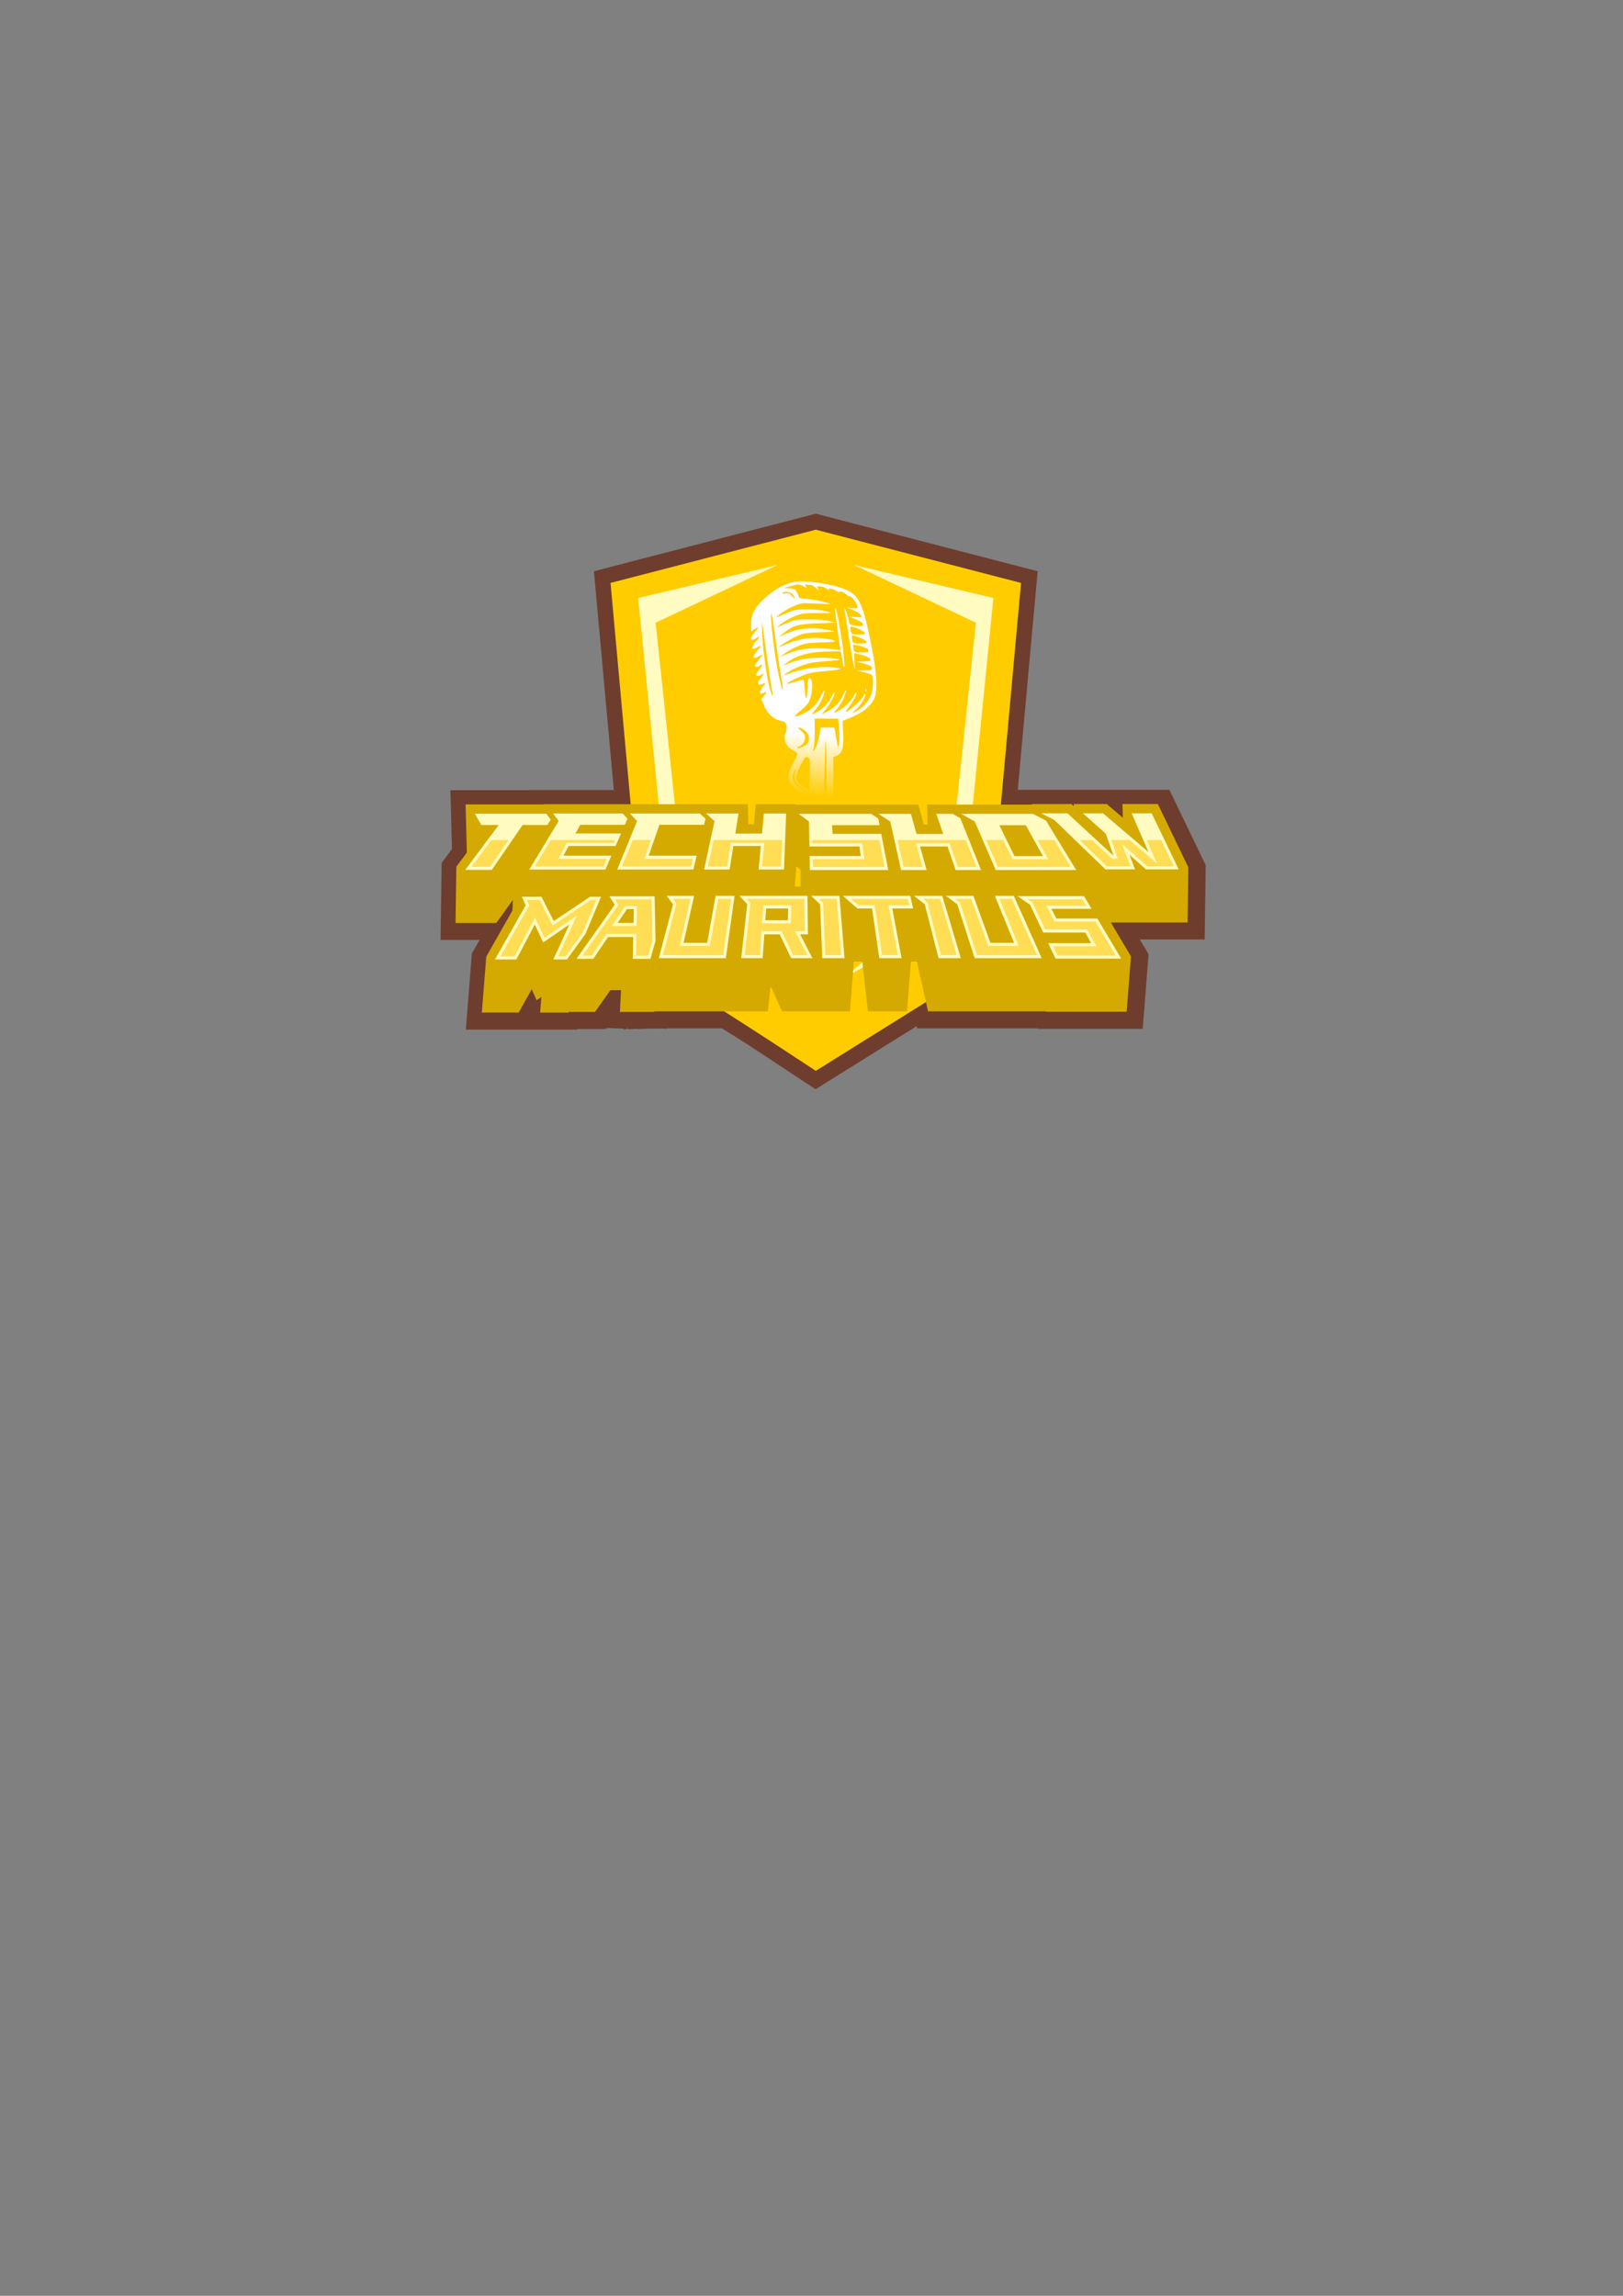 <?xml version="1.0" encoding="UTF-8" standalone="no"?>
<svg
   xmlns:dc="http://purl.org/dc/elements/1.1/"
   xmlns:cc="http://creativecommons.org/ns#"
   xmlns:rdf="http://www.w3.org/1999/02/22-rdf-syntax-ns#"
   xmlns:svg="http://www.w3.org/2000/svg"
   xmlns="http://www.w3.org/2000/svg"
   xmlns:xlink="http://www.w3.org/1999/xlink"
   xmlns:sodipodi="http://sodipodi.sourceforge.net/DTD/sodipodi-0.dtd"
   xmlns:inkscape="http://www.inkscape.org/namespaces/inkscape"
   width="210mm"
   height="297mm"
   viewBox="0 0 210 297"
   version="1.1"
   id="svg8"
   inkscape:version="1.0.2 (e86c8708, 2021-01-15)"
   sodipodi:docname="logo3.svg">
  <rect x="0" y="0" width="210" height="297" fill="#808080" stroke="none"/>
  <defs
     id="defs2">
    <inkscape:path-effect
       effect="offset"
       id="path-effect1390"
       is_visible="true"
       lpeversion="1"
       linejoin_type="miter"
       unit="mm"
       offset="0"
       miter_limit="4"
       attempt_force_join="true"
       update_on_knot_move="true" />
    <inkscape:path-effect
       effect="offset"
       id="path-effect1065"
       is_visible="true"
       lpeversion="1"
       linejoin_type="miter"
       unit="mm"
       offset="2"
       miter_limit="4"
       attempt_force_join="true"
       update_on_knot_move="true" />
    <inkscape:path-effect
       effect="offset"
       id="path-effect1056"
       is_visible="true"
       lpeversion="1"
       linejoin_type="miter"
       unit="mm"
       offset="1.2"
       miter_limit="4"
       attempt_force_join="true"
       update_on_knot_move="true" />
    <linearGradient
       inkscape:collect="always"
       id="linearGradient1023">
      <stop
         style="stop-color:#ffffff;stop-opacity:1;"
         offset="0"
         id="stop1019" />
      <stop
         style="stop-color:#ffffff;stop-opacity:0;"
         offset="1"
         id="stop1021" />
    </linearGradient>
    <inkscape:path-effect
       effect="offset"
       id="path-effect3215"
       is_visible="true"
       lpeversion="1"
       linejoin_type="miter"
       unit="mm"
       offset="-2.865"
       miter_limit="4"
       attempt_force_join="true"
       update_on_knot_move="true" />
    <inkscape:path-effect
       effect="offset"
       id="path-effect3211"
       is_visible="true"
       lpeversion="1"
       linejoin_type="miter"
       unit="mm"
       offset="-3.3"
       miter_limit="4"
       attempt_force_join="true"
       update_on_knot_move="true" />
    <inkscape:path-effect
       effect="offset"
       id="path-effect3187"
       is_visible="true"
       lpeversion="1"
       linejoin_type="miter"
       unit="mm"
       offset="-0.4"
       miter_limit="4"
       attempt_force_join="true"
       update_on_knot_move="true" />
    <inkscape:path-effect
       effect="offset"
       id="path-effect3177"
       is_visible="true"
       lpeversion="1"
       linejoin_type="miter"
       unit="mm"
       offset="1.2"
       miter_limit="4"
       attempt_force_join="true"
       update_on_knot_move="true" />
    <inkscape:path-effect
       effect="perspective-envelope"
       up_left_point="71.846,49.878"
       up_right_point="159.395,49.878"
       down_left_point="58.15,68.779"
       down_right_point="173.09,68.779"
       id="path-effect2245"
       is_visible="true"
       lpeversion="1"
       deform_type="perspective"
       horizontal_mirror="false"
       vertical_mirror="true"
       overflow_perspective="false" />
    <inkscape:path-effect
       effect="perspective-envelope"
       up_left_point="241.08,369.75"
       up_right_point="571.949,369.75"
       down_left_point="241.08,428.488"
       down_right_point="571.949,428.488"
       id="path-effect941"
       is_visible="true"
       lpeversion="1"
       deform_type="perspective"
       horizontal_mirror="false"
       vertical_mirror="true"
       overflow_perspective="false" />
    <linearGradient
       inkscape:collect="always"
       xlink:href="#linearGradient1023"
       id="linearGradient1025"
       x1="107.667"
       y1="95.134"
       x2="106.944"
       y2="103.201"
       gradientUnits="userSpaceOnUse" />
  </defs>
  <sodipodi:namedview
     id="base"
     pagecolor="#ffffff"
     bordercolor="#666666"
     borderopacity="1.0"
     inkscape:pageopacity="0.0"
     inkscape:pageshadow="2"
     inkscape:zoom="1.0836209"
     inkscape:cx="193.67506"
     inkscape:cy="436.70816"
     inkscape:document-units="mm"
     inkscape:current-layer="layer1"
     inkscape:document-rotation="0"
     showgrid="false"
     inkscape:window-width="2560"
     inkscape:window-height="941"
     inkscape:window-x="0"
     inkscape:window-y="25"
     inkscape:window-maximized="0"
     inkscape:snap-bbox="true"
     inkscape:snap-bbox-midpoints="true"
     inkscape:snap-bbox-edge-midpoints="true"
     inkscape:bbox-nodes="true"
     inkscape:bbox-paths="true"
     inkscape:snap-global="false"
     inkscape:lockguides="false" />
  <g
     inkscape:label="Layer 1"
     inkscape:groupmode="layer"
     id="layer1">
    <path
       id="path1046"
       style="opacity:1;fill:#6e3d2e;fill-opacity:1;stroke:none;stroke-width:1.047"
       transform="scale(0.265)"
       d="m 398.32,250.777 -108.33,28.088 9.715,106.787 h -41.316 v 0.111 h -38.453 l 0.746,28.707 -5.035,6.748 -0.545,37.633 h 19.053 l -3.766,6.635 -2.938,37.168 h 28.508 2.119 23.666 l 0.236,-0.309 h 12.904 l 0.361,-0.518 -0.021,0.518 h 0.469 c 0.185,-0.302 0.608,-0.528 1.266,-0.496 l 3.408,0.166 c 1.238,0.035 2.477,0.071 3.715,0.105 0.224,0.104 0.442,0.231 0.658,0.361 0.018,-7e-5 0.036,8e-5 0.055,0 0.316,-9.8e-4 0.729,-0.226 0.947,0.002 0.034,0.035 0.057,0.078 0.082,0.119 0.016,10e-4 0.041,0.004 0.057,0.006 -0.134,-0.121 -0.252,-0.244 -0.295,-0.352 -0.057,-0.141 0.302,0.035 0.453,0.047 0.88,0.074 1.525,0.113 2.186,0.158 0.005,-0.045 0.004,-0.091 0.012,-0.137 0.025,-0.138 0.277,-0.007 0.416,-0.008 0.342,-8.7e-4 0.685,-0.003 1.027,-0.004 0.414,-0.001 0.944,-0.288 1.242,0 0.014,0.013 0.02,0.022 0.033,0.035 0.033,0.008 0.065,0.015 0.092,0.018 6.2e-4,-0.005 9.5e-4,-0.009 0.002,-0.014 0.217,-0.013 0.457,-0.032 0.646,-0.008 1.589,-0.048 3.177,-0.111 4.764,-0.199 h 2.156 c 0.136,-0.013 0.272,-0.031 0.408,-0.039 0.1,-0.006 0.199,0.022 0.299,0.039 h 5.242 v 0.004 c 0.351,0 0.612,0.083 0.824,0.195 h 0.057 l 0.096,-0.303 h 27.01 c 14.555,9.256 0.997,0.197 41.598,27.025 l 4.053,2.678 49.34,-30.789 0.244,1.086 h 23.947 0.818 34.076 l 0.088,0.205 h 51.238 l 2.85,-36.428 -4.289,-7.213 h 1.949 0.943 28.791 l 0.502,-36.23 -17.725,-36.799 h -26.943 -2.879 -14.211 -9.641 -20.359 l 9.707,-106.713 z m -78.416,254.188 -0.168,0.006 c -0.045,0.011 -0.09,0.021 -0.127,0.043 0.099,-0.016 0.197,-0.031 0.295,-0.049 z m 20.24,10.889 c -0.03,0.01 -0.059,0.021 -0.09,0.031 0.07,0.049 0.141,0.098 0.211,0.146 l 0.002,-0.002 c -0.026,-0.037 -0.071,-0.102 -0.123,-0.176 z"
       inkscape:export-xdpi="96"
       inkscape:export-ydpi="96" />
    <path
       id="rect3200"
       style="opacity:1;fill:#ffcc00;fill-opacity:1;stroke:none;stroke-width:1.047"
       transform="scale(0.265)"
       d="m 398.32,258.584 -100.215,25.984 16.938,186.223 c 8.445,2.475 83.277,51.971 83.277,51.971 l 83.277,-51.971 16.938,-186.223 z"
       inkscape:export-xdpi="96"
       inkscape:export-ydpi="96" />
    <path
       id="path3222"
       style="opacity:1;fill:#fffbc1;fill-opacity:1;stroke:none;stroke-width:1"
       transform="scale(0.265)"
       d="m 306.037,501.701 c 0.052,0.109 0.397,0.377 0.781,0.66 0.024,0.002 0.051,0.004 0.074,0.006 -0.378,-0.28 -0.719,-0.546 -0.803,-0.666 -0.005,0.008 -0.06,-0.015 -0.053,0 z"
       inkscape:export-xdpi="96"
       inkscape:export-ydpi="96" />
    <path
       style="opacity:1;fill:#fffbc1;fill-opacity:1;stroke:none;stroke-width:1"
       d="m 417.057,275.83 59.451,28.172 -13.9,131.035 -50.918,42.66 58.139,-33.107 15.213,-152.666 z"
       transform="scale(0.265)"
       id="path3220"
       inkscape:export-xdpi="96"
       inkscape:export-ydpi="96" />
    <path
       style="opacity:1;fill:#fffbc1;fill-opacity:1;stroke:none;stroke-width:1"
       d="m 379.582,275.83 -67.984,16.094 15.146,151.934 c 1.639,0.832 3.291,1.671 5.248,2.725 0,0 -11.611,-8.184 54.883,31.719 C 345.472,441.265 347.311,444.25 347.311,444.25 c -2.516,-2.058 -4.908,-3.972 -7.064,-5.648 -2.329,-1.81 -4.508,-3.427 -6.342,-4.688 L 320.131,304.002 Z"
       transform="scale(0.265)"
       id="path3207"
       inkscape:export-xdpi="96"
       inkscape:export-ydpi="96" />
    <path
       id="path3174"
       style="opacity:1;fill:#d4aa00;fill-opacity:1;stroke:none;stroke-width:0.529;stroke-opacity:0.6"
       d="m 133.521,104.018 0.002,0.068 h -9.896 -0.438 -3.232 l 0.068,2.6 h -0.484 l -0.727,-2.6 h -5.705 -0.645 -9.531 l -0.002,-0.049 h -5.143 l -0.246,2.596 h -0.707 l -0.066,-2.596 h -5.717 -0.891 -9.012 -0.822 -9.963 v 0.029 H 60.244 l 0.162,6.234 -1.359,1.822 -0.105,7.281 h 5.27 l 2.139,-2.975 -0.045,1.357 -3.389,5.973 -0.572,7.234 h 4.768 l 1.691,-3.023 0.623,1.426 0.623,-0.418 -0.16,2.016 h 3.666 l 0.062,-0.082 h 3.369 l 1.994,-2.816 h 1.373 l -0.141,2.816 h 4.43 l 0.025,-0.08 h 9.541 0.316 4.836 L 99.678,127.75 h 0.125 l 1.379,3.082 h 3.613 1.033 4.15 l 0.5,-6.432 h 1.09 l 0.734,6.432 h 5.061 l 0.504,-6.432 h 0.77 l 1.441,6.432 h 4.734 0.217 10.334 l 0.023,0.055 h 10.389 l 0.561,-7.162 -2.605,-4.385 h 4.029 0.25 5.645 l 0.1,-7.143 -3.939,-8.18 h -4.58 l 0.047,1.768 -2.076,-1.768 h -4.277 l 0.008,0.273 -0.297,-0.273 z m -30.492,8.074 0.555,0.416 0.002,1.402 -0.004,0.779 h -0.732 z"
       inkscape:path-effect="#path-effect3177"
       inkscape:original-d="m 134.75187,105.21663 0.016,0.6196 -1.07591,-0.5519 h -9.27282 l 0.0238,0.92656 -0.14211,-0.35554 -0.99477,-0.57102 h -2.11615 l 0.0677,2.60035 h -2.62671 l -0.72606,-2.60035 h -4.20801 l 0.0212,0.80822 -0.0403,-0.20722 -0.92397,-0.601 h -9.37772 l 0.14676,5.67665 1.2578,0.94361 0.005,2.01177 -0.0114,2.50269 -0.0217,1.80971 h 0.1602 l -0.11059,3.33675 1.13016,1.09554 0.0543,6.9727 h 2.882 l 0.44286,-5.67665 -0.17725,-2.19109 1.60817,1.43506 h 1.89601 l 0.73381,6.43268 h 2.88096 l 0.44338,-5.67665 -0.14159,-0.75603 h 1.39629 l 0.21033,-4.97231 h 0.0584 l -0.11058,3.33675 1.36684,1.09554 1.56321,6.9727 h 2.88096 l 0.37879,-4.8519 1.41335,4.8519 h 8.67389 l 0.26406,-3.38584 0.03,0.0677 h 0.69815 l -0.0925,1.37407 0.88109,1.9973 h 8.49819 l 0.44493,-5.67666 -3.08198,-5.18212 h -0.80357 l 0.0537,-1.2609 -0.9741,-1.63763 h -1.05988 l 0.0217,-1.5012 3.72586,3.71192 h 3.83336 l 0.0181,-1.26504 1.3839,1.26504 h 4.24367 l 0.0801,-5.67666 -3.49073,-7.2471 h -2.59313 l 0.0853,3.22616 -3.7884,-3.22616 h -2.60397 l 0.0496,1.88154 -2.03967,-1.88154 z m -43.357037,0.0191 0.143145,5.43119 v 0.001 0.001 l -0.09199,0.42633 -0.116271,-5.18366 -0.74259,-0.67541 h -9.02684 l 0.07907,3.01842 -0.335381,0.82062 -0.0708,-3.15846 -0.615982,-0.68058 h -9.018571 l 0.05478,2.08205 v 5.1e-4 5.2e-4 l -0.321426,0.53071 -0.03928,-1.81538 -0.555522,-0.76843 h -9.260416 l 0.141078,5.41671 -1.378212,1.84589 -0.08165,5.67666 h 3.437515 l 4.171839,-5.80223 h 0.811836 l -0.05219,0.0863 -0.05013,3.52433 h -0.912088 l -0.07131,2.10685 -3.402377,5.99756 -0.448551,5.67615 h 2.765205 l 2.526461,-4.51601 1.015958,2.32182 1.489832,-1.00149 -0.25218,3.19568 h 1.768882 l 1.35961,-1.7968 -0.134877,1.71617 h 2.183847 l 1.994194,-2.81792 h 3.255097 l -0.14056,2.81792 h 2.286683 l 0.732255,-2.3549 0.371552,-5.67664 -0.07597,-3.51607 h 1.429888 l -0.08526,2.57451 -0.849561,3.21635 -0.443383,5.67665 h 8.673888 l 1.381829,-8.06824 0.188096,-5.67665 h -0.284217 l 0.146246,-0.76636 h 3.213763 l -0.0109,0.76636 h -2.425172 l -0.18759,5.67665 0.603582,0.68419 -0.18965,1.7074 -0.443382,5.67665 h 2.770372 l 0.316783,-3.08302 h 1.98798 l 1.37718,3.08302 h 2.76004 l 0.44286,-5.67665 -0.68678,-1.33274 0.10697,-1.75028 -0.0682,-4.98522 h -2.95021 l 0.3452,-4.97645 -0.14779,-5.67665 h -2.88044 l -0.24494,2.59622 h -2.968825 l -0.0682,-2.59622 z"
       inkscape:export-xdpi="96"
       inkscape:export-ydpi="96" />
    <path
       id="path2247"
       style="font-style:normal;font-variant:normal;font-weight:normal;font-stretch:normal;font-size:10.583px;line-height:1.25;font-family:FalconsFont;-inkscape-font-specification:'FalconsFont, Normal';font-variant-ligatures:normal;font-variant-caps:normal;font-variant-numeric:normal;font-variant-east-asian:normal;opacity:1;fill:#fffbc1;fill-opacity:1;stroke:none;stroke-width:0.265"
       d="m 134.711,105.217 1.715,0.869 6.605,6.379 h 3.833 l -0.731,-1.895 2.133,1.895 h 4.244 l -3.49,-7.247 h -2.593 l 2.179,5.01 -5.883,-5.01 h -2.604 l 2.951,2.625 0.996,2.83 h -0.024 l -5.913,-5.456 z m -43.357,0.019 1.1,0.987 -1.351,6.267 h 3.302 l 0.483,-3.044 h 3.554 l -0.287,3.044 h 3.29 l 0.274,-7.254 h -2.88 l -0.244,2.596 h -3.45 l 0.412,-2.596 z m -19.797,5e-4 0.723,0.977 -3.795,6.277 h 9.846 l 0.78,-1.794 h -6.213 l 0.682,-1.25 h 6.075 l 0.707,-1.625 h -5.896 l 0.609,-1.116 h 5.773 l 0.343,-0.788 -0.616,-0.681 z m 9.962,0 0.91,0.986 -2.562,6.267 h 9.846 l 0.43,-1.794 h -6.213 l 1.396,-3.991 h 5.773 l 0.19,-0.794 -0.743,-0.675 z m -20.083,0.03 0.849,1.461 h 2.245 l -4.332,5.802 h 3.438 l 3.988,-5.802 h 3.193 l 0.434,-0.692 -0.555,-0.768 z m 41.899,0.018 1.334,0.978 0.065,3.24 h 6.472 l 0.17,1.24 h -6.617 l 0.036,1.81 h 10.136 l -0.907,-4.678 h -6.281 l -0.086,-1.129 h 6.148 l -0.167,-0.86 -0.923,-0.601 z m 10.322,0 1.534,0.988 1.397,6.28 h 3.306 l -0.852,-3.05 h 3.557 l 1.048,3.05 h 3.294 l -2.681,-6.697 -0.995,-0.571 h -2.116 l 0.894,2.601 h -3.453 l -0.726,-2.601 z m 10.721,0 1.742,0.988 2.719,6.28 h 10.414 l -3.919,-6.405 -1.682,-0.863 z m 4.928,1.472 h 3.423 l 2.219,3.999 h -3.684 z m -43.053,9.133 0.831,1.096 -1.842,6.973 h 8.674 l 1.127,-8.068 h -2.449 l -1.09,6.075 h -3.055 l 1.365,-6.075 z m 9.43,0 1,1.096 -0.775,6.973 h 2.77 l 0.22,-3.083 h 1.988 l 1.474,3.083 h 2.76 l -1.588,-3.083 h 1.008 l -0.067,-4.985 z m 9.265,0 1.165,1.096 0.275,6.973 h 2.882 l -0.653,-8.068 z m 4.107,0 1.885,1.635 h 1.897 l 0.937,6.433 h 2.882 l -1.203,-6.433 h 2.698 l -0.376,-1.635 z m 9.2,0 1.401,1.096 1.783,6.973 h 2.881 l -2.397,-8.068 z m 4.132,0 1.474,1.096 2.252,6.973 h 8.674 l -3.61,-8.068 h -2.449 l 2.477,6.075 h -3.055 l -2.202,-6.075 z m 9.25,0.041 1.631,1.097 1.708,3.612 h 5.449 l 0.763,1.374 h -5.562 l 0.944,1.997 h 8.497 l -3.082,-5.182 h -5.3 l -0.646,-1.261 h 5.196 l -0.974,-1.638 z m -52.793,0.022 0.691,1.098 -4.951,6.988 h 2.184 l 1.905,-2.818 h 3.255 l -0.051,2.818 h 2.287 l 0.658,-2.355 -0.124,-5.731 z m -11.322,0.062 0.5,1.1 -3.974,7.004 h 2.765 l 2.383,-4.516 1.089,2.322 3.38,-2.322 -2.073,4.516 h 1.769 l 2.387,-3.293 2.018,-4.811 h -1.42 l -4.695,3.14 -1.587,-3.14 z m 31.614,1.511 h 2.845 l -0.04,1.526 h -2.914 z m -18.006,0.077 h 0.876 l -0.033,1.788 h -2.057 z"
       inkscape:export-xdpi="96"
       inkscape:export-ydpi="96" />
    <path
       id="path3185"
       style="font-style:normal;font-variant:normal;font-weight:normal;font-stretch:normal;font-size:10.583px;line-height:1.25;font-family:FalconsFont;-inkscape-font-specification:'FalconsFont, Normal';font-variant-ligatures:normal;font-variant-caps:normal;font-variant-numeric:normal;font-variant-east-asian:normal;opacity:1;fill:#ffdd55;fill-opacity:1;stroke:none;stroke-width:0.265"
       d="m 63.58,108.668 -2.582,3.46 h 2.428 l 2.378,-3.46 z m 7.684,0 -2.069,3.421 h 8.875 l 0.431,-0.992 h -6.275 l 1.117,-2.051 h 6.051 l 0.165,-0.378 z m 10.599,0 -1.398,3.421 h 8.935 l 0.236,-0.992 h -6.267 l 0.848,-2.429 z m 10.474,0 -0.737,3.421 h 2.465 l 0.484,-3.043 h 4.334 l -0.287,3.043 h 2.465 l 0.129,-3.421 z m 12.781,0 0.009,0.433 h 6.43 l 0.28,2.043 h -6.668 l 0.02,1.008 h 9.258 l -0.675,-3.484 z m 11.016,0 0.774,3.484 h 2.459 l -0.852,-3.05 h 4.369 l 1.051,3.05 h 2.416 l -1.394,-3.484 z m 11.459,0 1.508,3.484 h 9.438 l -2.132,-3.484 h -2.157 l 1.38,2.488 h -4.614 l -1.218,-2.488 z m 12.082,0 3.516,3.396 h 3.09 l -1.115,-2.887 3.252,2.887 h 3.455 l -1.635,-3.396 h -1.872 l 1.297,2.982 -3.503,-2.982 h -2.375 l 0.845,2.403 h -0.744 l -2.605,-2.403 z m -52.615,7.62 0.463,0.61 -1.76,6.658 h 7.806 l 1.014,-7.268 h -1.653 l -1.091,6.076 h -3.891 l 1.365,-6.076 z m 9.531,0 0.51,0.559 -0.744,6.709 h 1.949 l 0.219,-3.082 h 2.613 l 1.475,3.082 h 1.852 l -1.588,-3.082 h 1.258 l -0.055,-4.186 z m 9.365,0 0.549,0.516 0.268,6.752 h 2.064 l -0.59,-7.268 z m 4.172,0 0.961,0.836 h 2.093 l 0.938,6.432 h 2.055 l -1.205,-6.432 h 2.676 l -0.192,-0.836 z m 9.289,0 0.594,0.465 1.74,6.803 h 2.035 l -2.158,-7.268 z m 4.18,0 0.607,0.451 2.201,6.817 h 7.765 l -3.254,-7.268 h -1.592 l 2.477,6.076 h -3.932 l -2.203,-6.076 z m 9.351,0.041 0.635,0.427 1.648,3.481 h 5.432 l 1.205,2.176 h -5.609 l 0.567,1.197 h 7.541 l -2.607,-4.383 h -5.316 l -1.055,-2.061 h 5.146 l -0.5,-0.838 z m -53.379,0.021 0.447,0.711 -4.656,6.574 h 1.197 l 1.904,-2.818 h 3.877 l -0.053,2.818 h 1.576 l 0.559,-2 -0.113,-5.285 z m -11.424,0.062 0.328,0.721 -3.736,6.584 h 1.838 l 2.645,-5.014 1.23,2.623 4.187,-2.877 -2.419,5.268 h 0.943 l 2.238,-3.09 1.768,-4.215 h -0.696 l -4.969,3.324 -1.682,-3.324 z m 30.619,0.711 h 3.627 l -0.058,2.326 h -3.734 z m -17.844,0.076 h 1.494 l -0.049,2.59 h -3.205 z"
       inkscape:export-xdpi="96"
       inkscape:export-ydpi="96" />
    <path
       style="fill:url(#linearGradient1025);fill-opacity:1;stroke-width:0.155"
       d="m 102.258,116.817 c -3.533,-0.437 -6.033,-1.29 -6.736,-2.297 -0.233,-0.334 -0.321,-0.727 -0.322,-1.438 -5e-4,-0.914 0.037,-1.015 0.579,-1.538 0.323,-0.312 1.021,-0.733 1.579,-0.952 1.359,-0.533 3.918,-1.082 5.548,-1.192 l 1.345,-0.09 0.269,0.997 0.269,0.997 0.021,-4.021 0.021,-4.021 -0.508,-0.229 c -0.703,-0.317 -1.79,-1.198 -2.077,-1.681 -0.383,-0.647 -0.285,-1.379 0.343,-2.549 0.32,-0.596 0.581,-1.174 0.581,-1.285 0,-0.11 -0.228,-0.304 -0.506,-0.429 -0.962,-0.434 -1.377,-1.427 -0.978,-2.342 0.097,-0.224 0.132,-0.618 0.076,-0.876 -0.086,-0.402 -0.199,-0.492 -0.79,-0.631 -0.922,-0.217 -1.657,-0.894 -2.103,-1.939 l -0.368,-0.86 0.341,-0.403 c 0.426,-0.503 0.431,-0.612 0.02,-0.42 -0.177,0.083 -0.364,0.15 -0.415,0.15 -0.218,0 -0.069,-0.569 0.238,-0.91 0.426,-0.473 0.421,-0.592 -0.018,-0.387 -0.626,0.293 -0.767,-0.07 -0.266,-0.686 0.426,-0.523 0.479,-0.857 0.081,-0.509 -0.262,0.229 -0.628,0.218 -0.628,-0.018 0,-0.104 0.186,-0.409 0.413,-0.678 0.404,-0.478 0.439,-0.804 0.049,-0.464 -0.262,0.229 -0.628,0.218 -0.628,-0.017 0,-0.104 0.237,-0.47 0.526,-0.814 l 0.526,-0.625 -0.518,0.234 c -0.285,0.129 -0.559,0.234 -0.61,0.234 -0.251,0 -0.035,-0.528 0.421,-1.031 0.524,-0.578 0.487,-0.722 -0.087,-0.343 -0.761,0.503 -0.815,-0.063 -0.081,-0.842 0.524,-0.555 0.486,-0.696 -0.085,-0.318 -0.695,0.459 -0.818,0.026 -0.2,-0.703 0.66,-0.78 0.689,-0.896 0.138,-0.553 l -0.528,0.328 v -0.987 c 0,-1.278 0.54,-2.244 1.927,-3.447 1.249,-1.084 2.54,-1.771 3.68,-1.96 1.571,-0.26 5.241,0.331 6.874,1.107 1.508,0.717 2.048,1.956 3.059,7.018 0.785,3.932 0.874,6.227 0.278,7.2 -0.566,0.925 -1.456,1.617 -2.793,2.171 l -1.205,0.5 0.09,1.621 c 0.102,1.84 -0.119,2.583 -0.857,2.877 l -0.424,0.169 v 3.035 3.035 l 0.809,0.793 c 0.445,0.436 1.024,1.132 1.287,1.546 0.418,0.659 0.478,0.903 0.478,1.95 0,1.123 0.022,1.196 0.352,1.196 0.634,0 3.526,0.699 4.548,1.1 0.558,0.219 1.256,0.639 1.579,0.952 0.543,0.525 0.579,0.622 0.579,1.553 0,0.792 -0.076,1.093 -0.378,1.486 -0.761,0.992 -3.779,1.952 -7.257,2.307 -1.886,0.193 -5.718,0.156 -7.561,-0.072 z m 7.811,-1.099 c 1.811,-0.22 3.647,-0.654 4.852,-1.146 0.571,-0.233 1.038,-0.448 1.038,-0.477 0,-0.029 -0.62,0.129 -1.378,0.35 -2.505,0.732 -4.13,0.91 -8.337,0.914 -2.417,0.002 -4.298,-0.067 -5.121,-0.188 -0.716,-0.105 -1.338,-0.159 -1.384,-0.12 -0.092,0.081 2.01,0.509 3.322,0.676 1.323,0.169 5.586,0.164 7.008,-0.009 z m -3.097,-11.12 c -0.011,-4.287 -0.068,-8.219 -0.128,-8.737 -0.059,-0.518 -0.156,2.939 -0.215,7.684 -0.059,4.745 -0.072,8.676 -0.029,8.737 0.338,0.478 0.389,-0.574 0.372,-7.684 z m 2.41,4.52 c 0.384,-0.875 -0.206,-2.626 -1.146,-3.397 l -0.414,-0.34 v 1.898 c 0,2.046 -0.005,2.036 0.937,2.056 0.332,0.008 0.559,-0.072 0.623,-0.218 z m 0.431,-2.498 c -0.196,-0.399 -0.55,-0.878 -0.786,-1.065 -0.388,-0.308 -0.378,-0.274 0.106,0.35 0.294,0.38 0.614,0.889 0.711,1.131 0.097,0.242 0.21,0.411 0.251,0.375 0.041,-0.036 -0.085,-0.392 -0.282,-0.791 z m -6.043,-4.694 c -0.823,-0.593 -1.138,-1.227 -0.928,-1.869 0.086,-0.263 0.126,-0.506 0.089,-0.539 -0.038,-0.033 -0.157,0.198 -0.265,0.513 -0.167,0.487 -0.153,0.654 0.095,1.111 0.161,0.296 0.56,0.696 0.888,0.891 0.827,0.491 0.883,0.442 0.121,-0.107 z m 0.859,-3.913 c -0.373,-0.207 -0.441,-0.143 -1.038,0.986 -0.853,1.612 -0.784,2.035 0.46,2.823 l 0.697,0.441 0.046,-2.066 c 0.035,-1.555 -0.006,-2.095 -0.166,-2.184 z m 1.101,-1.761 c 0.131,-0.415 0.286,-1.064 0.345,-1.443 l 0.106,-0.689 h 0.888 0.888 l 0.182,0.979 c 0.1,0.538 0.205,1.142 0.234,1.341 0.043,0.301 0.074,0.27 0.184,-0.185 0.073,-0.301 0.08,-1.166 0.015,-1.921 l -0.118,-1.373 h -1.521 -1.521 v 1.776 c 0,0.977 -0.064,1.931 -0.142,2.121 -0.099,0.239 -0.087,0.314 0.039,0.246 0.1,-0.054 0.289,-0.437 0.42,-0.852 z m -1.311,-0.004 c 0.411,-0.512 0.311,-1.224 -0.239,-1.704 -0.267,-0.233 -0.611,-0.424 -0.765,-0.424 -0.208,0 -0.147,0.108 0.236,0.421 0.382,0.312 0.516,0.549 0.516,0.915 0,0.477 -0.483,1.129 -0.837,1.129 -0.088,0 -0.16,0.062 -0.16,0.137 0,0.231 0.981,-0.142 1.248,-0.475 z m -0.324,-4.002 c 0.986,-0.494 1.645,-1.197 2.174,-2.32 0.235,-0.5 0.383,-0.685 0.385,-0.484 0.006,0.522 -0.607,1.781 -1.161,2.383 -0.611,0.663 -0.456,0.709 0.454,0.134 0.758,-0.48 1.236,-1.018 1.707,-1.924 0.179,-0.345 0.327,-0.553 0.329,-0.464 0.008,0.385 -0.54,1.453 -1.089,2.12 l -0.593,0.721 0.698,-0.342 c 0.912,-0.446 1.736,-1.299 2.14,-2.216 0.39,-0.886 0.439,-0.712 0.088,0.319 -0.139,0.41 -0.513,1.042 -0.829,1.404 -0.317,0.362 -0.534,0.659 -0.482,0.659 0.051,0 0.412,-0.191 0.801,-0.425 0.78,-0.469 1.484,-1.205 1.845,-1.931 0.129,-0.26 0.238,-0.401 0.242,-0.313 0.015,0.357 -0.405,1.186 -0.93,1.834 -0.307,0.379 -0.5,0.689 -0.43,0.689 0.324,0 1.944,-1.425 2.217,-1.95 0.198,-0.381 0.307,-0.485 0.309,-0.295 0.005,0.403 -0.588,1.349 -1.217,1.94 l -0.523,0.492 0.558,-0.275 c 0.828,-0.408 1.659,-1.327 1.937,-2.144 0.258,-0.76 0.326,-2.219 0.117,-2.506 -0.068,-0.093 -0.534,-0.267 -1.035,-0.386 l -0.912,-0.216 0.955,-0.013 c 0.818,-0.011 0.955,-0.052 0.955,-0.286 0,-0.276 -0.377,-0.459 -1.495,-0.724 -0.554,-0.131 -0.537,-0.138 0.374,-0.151 0.746,-0.01 0.955,-0.062 0.955,-0.238 0,-0.231 -0.807,-0.59 -1.658,-0.739 l -0.478,-0.083 0.067,1.14 c 0.059,1.012 0.049,1.067 -0.096,0.487 -0.09,-0.359 -0.391,-2.121 -0.669,-3.915 -0.278,-1.795 -0.539,-3.426 -0.579,-3.625 -0.04,-0.199 0.075,0.029 0.256,0.508 0.181,0.479 0.331,1.001 0.333,1.16 0.008,0.475 0.207,0.607 1.038,0.686 0.683,0.065 0.789,0.04 0.789,-0.187 0,-0.173 -0.298,-0.39 -0.872,-0.636 l -0.872,-0.373 0.789,0.071 c 0.434,0.039 0.789,0.045 0.789,0.013 0,-0.306 -0.354,-0.609 -1.063,-0.908 l -0.847,-0.357 0.706,0.086 c 0.443,0.054 0.706,0.029 0.706,-0.065 0,-0.324 -0.471,-1.099 -0.836,-1.375 -0.244,-0.184 -0.338,-0.211 -0.259,-0.073 0.068,0.12 -0.015,0.08 -0.186,-0.087 -0.416,-0.409 -1.044,-0.702 -1.044,-0.487 0,0.088 -0.197,0.025 -0.438,-0.14 -0.486,-0.334 -1.154,-0.417 -0.957,-0.119 0.066,0.1 -0.066,0.034 -0.292,-0.145 -0.226,-0.179 -0.615,-0.326 -0.863,-0.326 -0.416,0 -0.436,0.026 -0.257,0.326 0.164,0.275 0.127,0.263 -0.235,-0.073 -0.237,-0.219 -0.527,-0.404 -0.646,-0.41 -0.119,-0.006 -0.346,-0.033 -0.506,-0.06 -0.341,-0.057 -0.375,0.082 -0.083,0.345 0.114,0.103 -0.07,0.045 -0.41,-0.128 -0.613,-0.312 -0.625,-0.312 -1.578,-0.052 l -0.96,0.263 0.707,0.048 c 0.584,0.039 0.749,0.12 0.955,0.467 0.137,0.231 0.248,0.511 0.248,0.623 0,0.146 0.321,0.23 1.136,0.296 0.625,0.051 1.578,0.221 2.118,0.379 l 0.981,0.287 -1.963,-0.083 c -1.951,-0.083 -1.969,-0.08 -2.989,0.368 -0.565,0.248 -1.325,0.685 -1.691,0.97 -0.754,0.589 -0.749,0.588 0.83,-0.092 1.088,-0.469 1.263,-0.5 2.74,-0.49 0.978,0.007 1.862,0.098 2.325,0.239 l 0.747,0.228 -1.91,0.014 c -1.744,0.013 -1.997,0.051 -2.906,0.431 -0.548,0.229 -1.295,0.651 -1.661,0.937 l -0.664,0.52 1.246,-0.538 c 1.211,-0.524 1.296,-0.538 3.072,-0.536 1.157,0.002 2.101,0.082 2.574,0.218 l 0.747,0.215 -2.242,0.073 c -2.502,0.081 -3.194,0.275 -4.419,1.24 l -0.647,0.51 1.022,-0.435 c 1.726,-0.735 3.433,-0.856 5.621,-0.4 0.814,0.17 0.79,0.174 -1.257,0.247 -1.953,0.069 -2.156,0.104 -3.155,0.552 -0.869,0.389 -2.654,1.517 -2.065,1.305 0.091,-0.033 0.577,-0.228 1.08,-0.433 1.08,-0.44 2.367,-0.7 3.468,-0.7 1.016,0 2.735,0.299 2.561,0.445 -0.073,0.062 -0.955,0.133 -1.96,0.16 -1.647,0.043 -1.933,0.093 -2.906,0.503 -0.594,0.25 -1.341,0.66 -1.661,0.911 l -0.581,0.456 0.83,-0.362 c 1.428,-0.623 2.78,-0.848 4.558,-0.761 0.873,0.043 1.803,0.125 2.068,0.182 0.273,0.059 0.443,0.047 0.393,-0.026 -0.049,-0.071 -0.135,-0.489 -0.192,-0.927 -0.057,-0.439 -0.145,-1.091 -0.196,-1.45 -0.178,-1.251 -0.213,-1.528 -0.306,-2.393 -0.076,-0.711 -0.062,-0.791 0.077,-0.435 0.268,0.683 0.953,4.93 1.053,6.529 0.089,1.415 -0.03,1.258 -0.304,-0.402 l -0.114,-0.689 -1.111,0.006 c -2.791,0.016 -4.551,0.451 -5.844,1.444 l -0.581,0.446 0.669,-0.282 c 1.354,-0.571 2.591,-0.796 4.313,-0.784 0.913,0.006 1.885,0.074 2.159,0.15 0.428,0.119 0.289,0.154 -0.996,0.247 -0.822,0.06 -1.868,0.167 -2.325,0.239 -0.943,0.148 -2.581,0.815 -3.322,1.352 -0.497,0.361 -0.495,0.36 0.667,-0.06 1.787,-0.646 4.451,-0.909 5.976,-0.59 0.495,0.104 0.496,0.105 0.083,0.188 -0.228,0.046 -1.163,0.151 -2.076,0.234 -1.43,0.13 -1.85,0.234 -3.026,0.754 -1.775,0.784 -2.111,1.126 -0.627,0.638 0.617,-0.203 1.163,-0.332 1.213,-0.288 0.05,0.044 0.126,0.65 0.169,1.347 0.093,1.531 0.332,1.231 0.35,-0.437 0.009,-0.866 0.066,-1.124 0.246,-1.124 0.536,0 0.443,2.186 -0.134,3.161 -0.139,0.235 -0.638,0.729 -1.108,1.099 -1.008,0.791 -0.719,0.91 0.603,0.247 z m 7.891,-2.996 c 0.008,-0.169 0.047,-0.203 0.1,-0.088 0.048,0.105 0.042,0.23 -0.013,0.278 -0.055,0.048 -0.094,-0.037 -0.087,-0.19 z M 99.863,89.109 c -0.097,-0.458 -0.398,-2.438 -0.668,-4.401 -0.271,-1.963 -0.527,-3.797 -0.57,-4.076 -0.043,-0.279 -0.047,0.308 -0.01,1.305 0.078,2.078 0.586,5.723 0.998,7.156 0.337,1.171 0.497,1.181 0.25,0.016 z m 1.25,-1.318 c -0.137,-0.707 -0.441,-2.721 -0.676,-4.476 -0.51,-3.817 -0.768,-5.007 -0.646,-2.973 0.121,2.001 0.679,5.925 1.059,7.446 0.181,0.723 0.329,1.345 0.329,1.382 0,0.037 0.041,0.031 0.091,-0.013 0.05,-0.044 -0.021,-0.658 -0.158,-1.366 z m 11.242,-3.676 c -0.059,-0.196 -0.371,-0.366 -0.979,-0.533 -0.491,-0.135 -0.922,-0.218 -0.958,-0.184 -0.036,0.034 -0.028,0.274 0.017,0.533 0.082,0.469 0.086,0.471 1.044,0.471 0.878,0 0.955,-0.025 0.876,-0.288 z m -0.246,-1.125 c -0.05,-0.229 -1.711,-0.893 -1.864,-0.746 -0.032,0.031 -0.021,0.268 0.024,0.527 0.081,0.465 0.093,0.471 0.989,0.471 0.773,0 0.899,-0.037 0.851,-0.253 z m -0.135,-1.049 c 0,-0.27 -1.714,-1.021 -1.92,-0.841 -0.042,0.036 -0.029,0.272 0.029,0.524 0.102,0.446 0.129,0.458 0.998,0.458 0.491,0 0.893,-0.064 0.893,-0.142 z m -9.365,-5.002 c -0.284,-0.378 -1.136,-0.52 -1.346,-0.224 -0.062,0.088 0.087,0.11 0.39,0.057 0.405,-0.071 0.541,-0.019 0.778,0.297 0.158,0.21 0.324,0.35 0.37,0.31 0.046,-0.04 -0.041,-0.238 -0.192,-0.44 z"
       id="path1009"
       inkscape:path-effect="#path-effect1390"
       inkscape:original-d="m 102.25836,116.81652 c -3.532694,-0.43733 -6.032594,-1.28988 -6.735994,-2.29717 -0.23345,-0.33431 -0.32129,-0.72703 -0.32175,-1.43833 -5e-4,-0.91425 0.0374,-1.01519 0.5787,-1.53837 0.32329,-0.31246 1.02115,-0.73306 1.57905,-0.95169 1.35922,-0.53262 3.917644,-1.0821 5.547904,-1.19152 l 1.34512,-0.0903 0.26945,0.99748 0.26945,0.99749 0.0211,-4.02054 0.0211,-4.02054 -0.50816,-0.22945 c -0.70301,-0.31743 -1.79044,-1.19782 -2.07682,-1.68139 -0.38311,-0.6469 -0.28459,-1.379281 0.34292,-2.549319 0.31971,-0.596108 0.58127,-1.174231 0.58127,-1.28471 0,-0.110487 -0.22751,-0.303608 -0.50558,-0.429175 -0.96195,-0.434357 -1.37655,-1.427204 -0.97811,-2.342281 0.0974,-0.223701 0.13177,-0.617688 0.0763,-0.875525 -0.0863,-0.401616 -0.19947,-0.492019 -0.78985,-0.630831 -0.92171,-0.216714 -1.656914,-0.894436 -2.103304,-1.938842 l -0.36763,-0.860178 0.34111,-0.402863 c 0.42576,-0.502866 0.43093,-0.611808 0.0198,-0.419709 -0.17667,0.08257 -0.36352,0.150121 -0.41518,0.150121 -0.21783,0 -0.0689,-0.568783 0.23819,-0.909682 0.42632,-0.473254 0.42084,-0.592154 -0.0178,-0.387152 -0.62648,0.292764 -0.76707,-0.07046 -0.26553,-0.685979 0.42621,-0.523052 0.4795,-0.856794 0.0813,-0.509087 -0.26198,0.228767 -0.62833,0.218418 -0.62833,-0.01774 0,-0.104144 0.18596,-0.409448 0.41326,-0.678452 0.40415,-0.478337 0.43856,-0.80411 0.049,-0.463946 -0.26181,0.228604 -0.62834,0.21848 -0.62834,-0.01735 0,-0.103927 0.23691,-0.470262 0.52648,-0.81408 l 0.52649,-0.625119 -0.51823,0.234005 c -0.28504,0.128704 -0.55933,0.234006 -0.60953,0.234006 -0.25061,0 -0.035,-0.527879 0.4209,-1.030515 0.52411,-0.577813 0.48739,-0.722036 -0.0873,-0.342548 -0.76107,0.502654 -0.81537,-0.06345 -0.0807,-0.841681 0.52378,-0.55484 0.486,-0.695804 -0.0853,-0.318466 -0.69456,0.458716 -0.81775,0.02637 -0.20037,-0.703125 0.65997,-0.779783 0.68875,-0.895518 0.13753,-0.552788 l -0.52821,0.328432 v -0.986668 c 0,-1.278048 0.53974,-2.243727 1.9267,-3.447099 1.249374,-1.083987 2.540014,-1.771392 3.680474,-1.960251 1.57091,-0.260137 5.24056,0.330808 6.87355,1.106884 1.50788,0.716618 2.04797,1.955757 3.05888,7.018015 0.78517,3.931832 0.87388,6.227122 0.27828,7.200403 -0.56589,0.924757 -1.45614,1.61686 -2.79259,2.171057 l -1.20523,0.49978 0.0901,1.621255 c 0.10217,1.839872 -0.11935,2.583307 -0.85723,2.876867 l -0.42383,0.168628 v 3.035118 3.03512 l 0.80895,0.79252 c 0.44492,0.43589 1.02411,1.13155 1.28711,1.54593 0.41847,0.65936 0.47816,0.90277 0.47816,1.94982 0,1.12261 0.0217,1.1964 0.35239,1.1964 0.63433,0 3.52561,0.69909 4.54761,1.09957 0.55789,0.21862 1.25577,0.63922 1.57904,0.95168 0.54291,0.52472 0.57932,0.62235 0.57932,1.55318 0,0.79232 -0.0764,1.09296 -0.37792,1.48602 -0.76118,0.99246 -3.77894,1.95168 -7.25735,2.30682 -1.88589,0.19254 -5.71831,0.15597 -7.56095,-0.0721 z m 7.81121,-1.09917 c 1.8114,-0.22 3.64699,-0.65353 4.85231,-1.14601 0.57089,-0.23326 1.03799,-0.4478 1.03799,-0.47674 0,-0.0289 -0.62018,0.12852 -1.37818,0.34989 -2.5051,0.73165 -4.12956,0.90965 -8.33744,0.91356 -2.4167,0.002 -4.29781,-0.0668 -5.12109,-0.188 -0.7157,-0.10535 -1.33829,-0.15924 -1.38353,-0.11973 -0.0923,0.0806 2.00994,0.50851 3.32219,0.67617 1.32337,0.16908 5.58608,0.16352 7.00775,-0.009 z m -3.09738,-11.12032 c -0.0106,-4.28711 -0.0681,-8.21892 -0.12762,-8.737358 -0.0594,-0.518443 -0.15642,2.939284 -0.21535,7.683848 -0.0589,4.74455 -0.0718,8.67635 -0.0286,8.73735 0.33847,0.47821 0.38934,-0.5735 0.37163,-7.68384 z m 2.40979,4.51996 c 0.38441,-0.87474 -0.20629,-2.62621 -1.14559,-3.39673 l -0.41439,-0.33993 v 1.89843 c 0,2.04645 -0.005,2.03551 0.93719,2.05617 0.33182,0.008 0.55872,-0.0721 0.62279,-0.21794 z m 0.4311,-2.49761 c -0.19642,-0.3987 -0.55012,-0.87816 -0.78599,-1.06546 -0.38767,-0.30786 -0.37751,-0.27425 0.10579,0.34997 0.29404,0.3798 0.61381,0.88888 0.71059,1.1313 0.0968,0.24242 0.20989,0.41114 0.25135,0.37492 0.0414,-0.0362 -0.0853,-0.39204 -0.28174,-0.79073 z m -6.0428,-4.69434 c -0.82336,-0.59262 -1.13834,-1.22747 -0.92753,-1.86935 0.0864,-0.263367 0.12637,-0.505829 0.0886,-0.538819 -0.0378,-0.03299 -0.15721,0.198016 -0.26541,0.513349 -0.16709,0.48696 -0.15273,0.65428 0.0952,1.11061 0.16059,0.29551 0.56022,0.69645 0.88807,0.89097 0.82743,0.49096 0.88314,0.4418 0.121,-0.10676 z m 0.85944,-3.913013 c -0.37307,-0.206725 -0.44053,-0.142629 -1.0377,0.98596 -0.8531,1.612263 -0.78413,2.035123 0.46031,2.822743 l 0.69721,0.44127 0.0462,-2.06616 c 0.0349,-1.555411 -0.006,-2.095239 -0.16607,-2.183813 z m 1.10106,-1.76094 c 0.13104,-0.414676 0.28607,-1.06394 0.34452,-1.442799 l 0.10626,-0.688837 h 0.88818 0.88818 l 0.18212,0.978871 c 0.1002,0.538383 0.20528,1.142023 0.2336,1.341422 0.0427,0.301389 0.0739,0.270099 0.1845,-0.185489 0.0732,-0.301417 0.08,-1.166085 0.0151,-1.921488 l -0.11788,-1.373465 h -1.52073 -1.52074 v 1.776478 c 0,0.977061 -0.0641,1.931475 -0.14235,2.120926 -0.0988,0.239072 -0.0868,0.31445 0.0393,0.246397 0.0999,-0.05395 0.28891,-0.437333 0.41993,-0.852016 z m -1.3108,-0.0039 c 0.41073,-0.512036 0.31089,-1.224013 -0.23894,-1.704128 -0.267,-0.233146 -0.61122,-0.423901 -0.76491,-0.423901 -0.20759,0 -0.14681,0.108211 0.23634,0.420732 0.38199,0.31158 0.51579,0.549028 0.51579,0.915275 0,0.477116 -0.4833,1.129307 -0.83686,1.129307 -0.0878,0 -0.15961,0.06186 -0.15961,0.137475 0,0.231199 0.9813,-0.14204 1.24819,-0.474754 z m -0.32362,-4.002409 c 0.98633,-0.493998 1.64499,-1.196773 2.174,-2.319623 0.23548,-0.499828 0.38271,-0.684997 0.38514,-0.484397 0.006,0.521724 -0.60719,1.78066 -1.16108,2.382508 -0.61058,0.663422 -0.45577,0.708953 0.45397,0.133512 0.75817,-0.479572 1.23583,-1.018045 1.70661,-1.923856 0.17918,-0.344775 0.32743,-0.553496 0.32943,-0.463824 0.008,0.384651 -0.54,1.452718 -1.08877,2.119697 l -0.59305,0.720813 0.69834,-0.341626 c 0.91249,-0.446395 1.73646,-1.299498 2.14023,-2.215892 0.39049,-0.886274 0.43871,-0.711681 0.0882,0.319115 -0.13942,0.409903 -0.51259,1.041702 -0.82931,1.403996 -0.3167,0.362295 -0.53373,0.658719 -0.48229,0.658719 0.0514,0 0.41173,-0.191161 0.80062,-0.4248 0.77992,-0.468544 1.48386,-1.205197 1.84494,-1.930642 0.12932,-0.25983 0.23806,-0.400584 0.24163,-0.312786 0.0145,0.357397 -0.40549,1.185585 -0.93037,1.834369 -0.30651,0.378864 -0.50007,0.688837 -0.43015,0.688837 0.32358,0 1.94354,-1.425241 2.21659,-1.950175 0.19829,-0.381186 0.30696,-0.484991 0.30934,-0.295461 0.005,0.402548 -0.58843,1.34874 -1.21705,1.940443 l -0.52313,0.492402 0.55835,-0.274878 c 0.82813,-0.407689 1.65889,-1.327361 1.93657,-2.143847 0.25847,-0.759979 0.32626,-2.21854 0.11652,-2.506476 -0.068,-0.09345 -0.53404,-0.266983 -1.03545,-0.385624 l -0.91168,-0.215709 0.95496,-0.01318 c 0.81832,-0.0113 0.95495,-0.05216 0.95495,-0.285619 0,-0.276205 -0.37713,-0.458815 -1.49471,-0.72375 -0.55441,-0.131426 -0.53713,-0.1384 0.37367,-0.150875 0.74565,-0.01021 0.95496,-0.06238 0.95496,-0.238007 0,-0.230598 -0.80736,-0.590404 -1.65821,-0.738994 l -0.478,-0.08348 0.067,1.140027 c 0.0595,1.012125 0.0488,1.066813 -0.0957,0.487446 -0.0896,-0.358921 -0.39052,-2.120895 -0.66874,-3.915498 -0.2782,-1.794602 -0.5386,-3.426059 -0.57866,-3.62546 -0.0401,-0.1994 0.075,0.029 0.25581,0.507565 0.18076,0.47856 0.33081,1.000627 0.33346,1.160147 0.008,0.474898 0.20708,0.606666 1.03771,0.686322 0.68259,0.06546 0.78887,0.04028 0.78887,-0.18698 0,-0.172742 -0.29843,-0.3904 -0.87193,-0.635936 l -0.8719,-0.373307 0.78887,0.07091 c 0.43389,0.039 0.78888,0.04486 0.78888,0.01303 0,-0.305998 -0.3544,-0.608604 -1.06317,-0.907811 l -0.84674,-0.357445 0.70583,0.08598 c 0.44253,0.05391 0.70583,0.0295 0.70583,-0.06541 0,-0.324253 -0.471,-1.09877 -0.83602,-1.374732 -0.24364,-0.18421 -0.33828,-0.210667 -0.25938,-0.07251 0.0684,0.11964 -0.0153,0.08028 -0.18592,-0.08747 -0.41577,-0.408837 -1.04377,-0.701954 -1.04377,-0.48717 0,0.08835 -0.19693,0.02539 -0.4376,-0.139917 -0.48587,-0.333721 -1.15351,-0.416933 -0.95709,-0.119289 0.0658,0.0997 -0.0655,0.03444 -0.29154,-0.145018 -0.22615,-0.179461 -0.6145,-0.326291 -0.86302,-0.326291 -0.41568,0 -0.43623,0.02613 -0.25682,0.326291 0.16425,0.274737 0.12706,0.26328 -0.23534,-0.07251 -0.23671,-0.21934 -0.52738,-0.403792 -0.64592,-0.409896 -0.11855,-0.0061 -0.34632,-0.03296 -0.50616,-0.05968 -0.34116,-0.05703 -0.3747,0.08215 -0.083,0.344582 0.11417,0.102739 -0.0703,0.0453 -0.40996,-0.127637 -0.61275,-0.311993 -0.625,-0.312396 -1.57775,-0.05191 l -0.9602,0.262522 0.70654,0.0475 c 0.58444,0.03929 0.74945,0.119984 0.95496,0.46699 0.13662,0.230717 0.24841,0.511243 0.24841,0.62339 0,0.14634 0.32078,0.229938 1.13625,0.296116 0.62494,0.05072 1.57781,0.221313 2.11751,0.379104 l 0.98126,0.286891 -1.96299,-0.08318 c -1.95065,-0.08265 -1.96945,-0.08034 -2.98943,0.367955 -0.56453,0.248123 -1.32537,0.684572 -1.69074,0.969886 -0.7541,0.588867 -0.74923,0.588325 0.83039,-0.09249 1.08819,-0.469002 1.26349,-0.500349 2.74031,-0.490015 0.97765,0.0068 1.86201,0.09792 2.3251,0.239445 l 0.74736,0.228404 -1.90991,0.01445 c -1.74352,0.0132 -1.99672,0.05078 -2.90638,0.431382 -0.54806,0.229311 -1.29541,0.651029 -1.66079,0.937152 l -0.66432,0.520222 1.2456,-0.538466 c 1.21121,-0.523605 1.296,-0.538387 3.07246,-0.535596 1.15723,0.0018 2.10081,0.08155 2.57422,0.217527 l 0.74736,0.214658 -2.24207,0.07251 c -2.50223,0.08092 -3.19371,0.275038 -4.41868,1.240409 l -0.64672,0.509681 1.02182,-0.434952 c 1.72636,-0.734845 3.43255,-0.856397 5.62133,-0.400473 0.81448,0.169657 0.79039,0.174383 -1.2567,0.246561 -1.95273,0.06885 -2.15587,0.104417 -3.1555,0.552476 -0.86871,0.389381 -2.65421,1.517403 -2.06488,1.304525 0.0913,-0.033 0.57712,-0.227656 1.07951,-0.43258 1.07986,-0.440471 2.36696,-0.700408 3.46814,-0.700408 1.01635,0 2.73492,0.29862 2.56079,0.444966 -0.0732,0.06154 -0.95521,0.133424 -1.95999,0.15975 -1.64701,0.04315 -1.93316,0.09267 -2.90638,0.502958 -0.59374,0.2503 -1.34109,0.660329 -1.66079,0.911178 l -0.58128,0.456087 0.83039,-0.362224 c 1.42762,-0.622731 2.77989,-0.848441 4.55843,-0.760852 0.87257,0.04297 1.80313,0.124765 2.06789,0.181762 0.27266,0.05869 0.44316,0.04735 0.3932,-0.02616 -0.0485,-0.07138 -0.13483,-0.488711 -0.19181,-0.927392 -0.057,-0.43868 -0.14533,-1.091263 -0.19633,-1.450184 -0.17783,-1.251496 -0.21327,-1.528382 -0.30613,-2.392804 -0.0765,-0.711214 -0.0624,-0.790661 0.0772,-0.435054 0.26794,0.683035 0.95296,4.929873 1.05314,6.528912 0.0887,1.415162 -0.0301,1.258244 -0.30391,-0.401885 l -0.11364,-0.688837 -1.11086,0.0064 c -2.79121,0.016 -4.5511,0.450724 -5.84411,1.443584 l -0.58127,0.446349 0.66931,-0.282246 c 1.35391,-0.570937 2.59104,-0.795789 4.31306,-0.78391 0.91343,0.0063 1.885,0.07378 2.15902,0.149952 0.42833,0.119062 0.28851,0.153754 -0.99647,0.24725 -0.82209,0.05981 -1.86839,0.167398 -2.32511,0.239072 -0.94313,0.148007 -2.5813,0.814899 -3.32158,1.3522 -0.49677,0.360567 -0.49481,0.360391 0.66737,-0.05978 1.78744,-0.646205 4.45126,-0.909183 5.97579,-0.58994 0.49522,0.103699 0.49571,0.104841 0.083,0.187863 -0.22836,0.04594 -1.16255,0.151239 -2.07598,0.233996 -1.43024,0.129577 -1.85029,0.234195 -3.0258,0.753594 -1.775,0.784274 -2.11063,1.125711 -0.62737,0.638211 0.61667,-0.202686 1.16254,-0.332456 1.21301,-0.288378 0.0504,0.04408 0.12644,0.650284 0.16879,1.347126 0.093,1.530598 0.33246,1.231463 0.34978,-0.436984 0.009,-0.866433 0.0655,-1.123893 0.2462,-1.123893 0.536,0 0.44344,2.185853 -0.13383,3.160601 -0.13913,0.234927 -0.63782,0.729292 -1.10822,1.098587 -1.0079,0.791266 -0.71904,0.909611 0.60347,0.247242 z m 7.89073,-2.995822 c 0.008,-0.168939 0.0473,-0.203301 0.1003,-0.08761 0.0479,0.104684 0.0421,0.229763 -0.0131,0.277952 -0.0552,0.04819 -0.0944,-0.03746 -0.0873,-0.190337 z M 99.86288,89.109464 c -0.097,-0.457902 -0.397744,-2.438353 -0.668444,-4.401002 -0.27069,-1.962646 -0.52712,-3.796853 -0.56979,-4.076013 -0.0427,-0.27916 -0.0471,0.308164 -0.0101,1.305166 0.0777,2.078004 0.58614,5.723484 0.998264,7.156066 0.33692,1.17119 0.49663,1.18128 0.24987,0.01578 z m 1.24958,-1.318068 c -0.13715,-0.707135 -0.44116,-2.721384 -0.67555,-4.476107 -0.50994,-3.817186 -0.76842,-5.007424 -0.64562,-2.972877 0.12077,2.000848 0.6789,5.924828 1.05903,7.445706 0.18069,0.722881 0.32852,1.344574 0.32852,1.381542 0,0.03696 0.0412,0.03126 0.0915,-0.01267 0.0503,-0.04394 -0.0207,-0.658452 -0.15789,-1.365591 z m 11.24248,-3.676244 c -0.0588,-0.196048 -0.37074,-0.36609 -0.97891,-0.533493 -0.49101,-0.135147 -0.92216,-0.217739 -0.95811,-0.183538 -0.036,0.0342 -0.0284,0.274273 0.0168,0.533493 0.0819,0.469234 0.0864,0.47131 1.04428,0.47131 0.8778,0 0.95454,-0.02521 0.87589,-0.287772 z m -0.24626,-1.125058 c -0.0504,-0.228739 -1.71067,-0.893167 -1.86391,-0.745944 -0.0321,0.0308 -0.0212,0.268097 0.024,0.527318 0.0812,0.46542 0.0935,0.471309 0.98896,0.471309 0.77268,0 0.89852,-0.03736 0.85103,-0.252683 z m -0.13471,-1.049137 c 0,-0.269758 -1.7138,-1.020512 -1.91953,-0.840873 -0.0417,0.03636 -0.0285,0.272311 0.0292,0.524332 0.10218,0.446077 0.12861,0.458217 0.99764,0.458217 0.49096,0 0.89266,-0.06376 0.89266,-0.141676 z m -9.36479,-5.001732 c -0.28357,-0.377914 -1.1364,-0.520016 -1.34575,-0.224238 -0.0624,0.08816 0.0869,0.110008 0.38998,0.05707 0.40495,-0.07072 0.54142,-0.01867 0.77811,0.296746 0.15787,0.210379 0.32439,0.349879 0.37006,0.309999 0.0457,-0.03988 -0.0409,-0.237692 -0.1924,-0.439582 z"
       inkscape:export-xdpi="96"
       inkscape:export-ydpi="96" />
  </g>
</svg>
